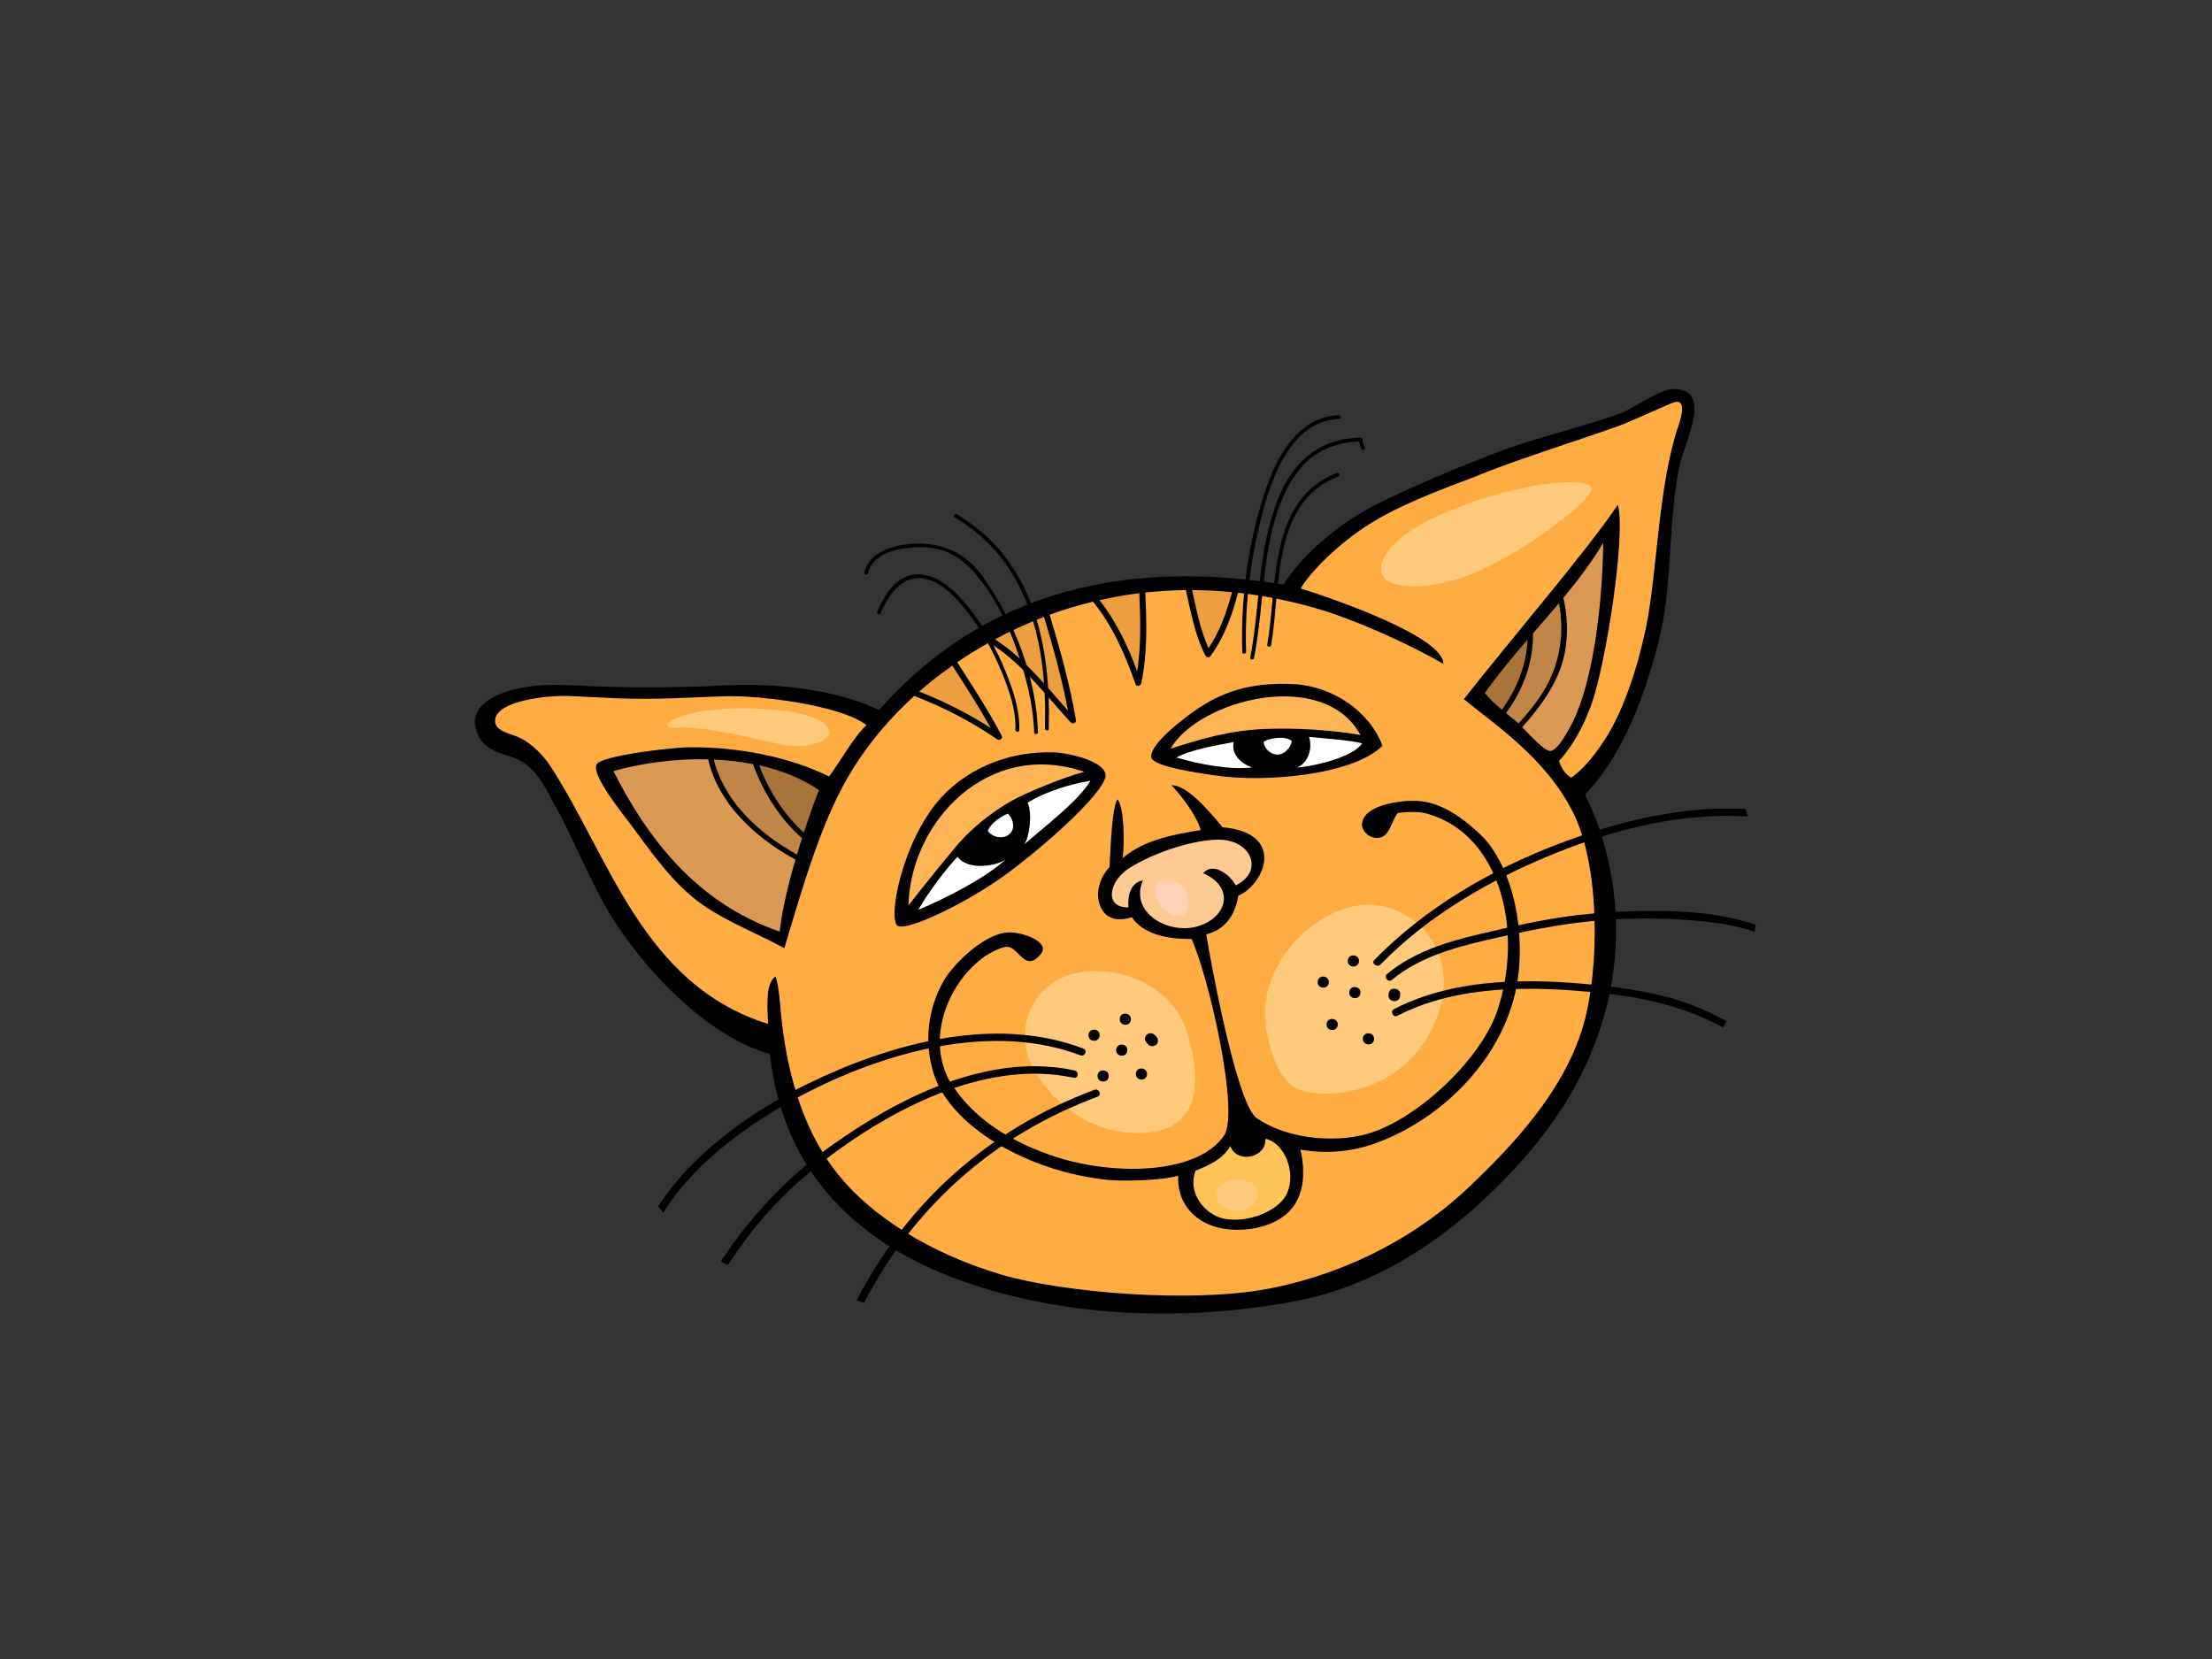 <?xml version="1.0" encoding="utf-8"?>
<!-- Generator: Adobe Illustrator 17.0.0, SVG Export Plug-In . SVG Version: 6.00 Build 0)  -->
<!DOCTYPE svg PUBLIC "-//W3C//DTD SVG 1.1//EN" "http://www.w3.org/Graphics/SVG/1.1/DTD/svg11.dtd">
<svg version="1.1" id="Layer_1" xmlns="http://www.w3.org/2000/svg" xmlns:xlink="http://www.w3.org/1999/xlink" x="0px" y="0px"
	 width="800px" height="600px" viewBox="0 0 800 600" enable-background="new 0 0 800 600" xml:space="preserve">
<rect x="0" y="0" width="800" height="600" fill="#333333" stroke="none"/>
<g>
	<path fill-rule="evenodd" clip-rule="evenodd" d="M186.575,274.333c7.98,3.223,11.483,12.523,15.023,18.616
		c3.429,5.887,7.105,14.847,14.281,29.138c11.85,23.609,37.701,52.142,62.54,59.116c2.995,25.51,15.47,69.305,86.449,87.207
		c39.011,9.843,76.762,7.233,103.643,2.173c26.888-5.06,55.319-20.88,82.318-51.297c47.365-53.374,34.477-108.253,22.413-131.876
		c13.783-14.48,22.174-36.322,27.352-58.64c4.23-18.236,2.728-40.649,6.767-60.036c1.786-8.619,12.531-28.06-2.14-28.042
		c-4.939,0.013-13.217,6.38-18.925,8.686c-6.407,2.593-21.97,6.777-35.005,10.791c-13.04,4.03-45.643,17.698-57.295,24.293
		c-11.663,6.597-23.794,17.142-29.789,26.952c-70.9-11.547-116.762,11.722-146.258,45.409c-15.619-7.501-37.132-9.895-55.974-8.929
		c-19.456,0.986-37.679,0.917-56.418-0.08c-21.158-1.12-35.381,5.503-33.719,14.649
		C173.501,271.606,181.138,272.142,186.575,274.333z"/>
	<path fill-rule="evenodd" clip-rule="evenodd" fill="#EC9E40" d="M386.245,257.019c-2.15-11.468-5.294-22.718-8.661-33.913
		c-6.215,2.359-12.151,5.088-17.739,8.107C370.334,238.019,378.083,247.803,386.245,257.019z"/>
	<path fill-rule="evenodd" clip-rule="evenodd" fill="#EC9E40" d="M445.595,214.151c-4.921-0.477-9.746-0.718-14.472-0.735
		c1.635,7.081,2.924,14.36,5.977,21.036C441.212,228.252,443.678,221.296,445.595,214.151z"/>
	<path fill-rule="evenodd" clip-rule="evenodd" fill="#FFAC42" d="M604.625,145.792c-5.833,2.465-11.545,5.121-17.434,7.573
		c-5.967,2.478-39.642,13.13-51.464,18.135c-6.059,2.572-26.112,9.164-39.768,17.604c-12.523,7.753-22.694,18.564-25.51,23.727
		c12.365,3.881,51.704,17.527,51.574,27.275c-13.499-7.793-32.81-16.335-46.408-20.214c-9.556-2.723-18.851-4.519-27.849-5.518
		c-2.15,8.106-4.958,16.007-9.965,22.904c-0.488,0.681-1.525,0.451-1.878-0.233c-3.817-7.374-5.188-15.656-7.04-23.632
		c-5.013,0.059-9.898,0.361-14.675,0.882c0.5,10.991,0.824,22-1.451,32.825c-0.189,0.915-1.707,1.378-2.099,0.282
		c-3.668-10.473-8.196-21.044-15.379-29.815c-5.408,1.322-10.628,2.913-15.67,4.74c3.8,12.572,7.349,25.195,9.511,38.108
		c0.183,1.096-1.233,1.575-1.933,0.792c-9.287-10.102-17.57-21.429-29.452-28.851c-4.031,2.244-7.889,4.629-11.553,7.13
		c5.623,8.734,11.309,17.445,16.113,26.624c0.512,0.992-0.801,1.839-1.675,1.242c-9.293-6.4-19.381-11.591-29.966-15.683
		c-7.974,7.233-16.832,17.004-24.113,29.584c-9.492,16.428-15.752,37.798-22.876,61.655c-9.944-5.436-20.166-9.261-29.268-15.519
		c-11.244-7.724-18.985-19.523-27.199-30.44c-2.066-2.759-13.277-16.525-11.467-20.455c1.514-3.305,27.813-6.224,33.497-6.264
		c18.656-0.121,36.862,3.763,50.611,10.574c4.489-5.957,8.097-13.213,13.511-18.608c-9.528-7.287-38.804-10.784-51.167-10.418
		c-11.77,0.354-24.839,1.342-38.932,0.748c-6.242-0.261-11.34-0.59-17.469-0.822c-7.067-0.287-26.732,1.488-26.733,9.024
		c0.004,3.894,5.798,4.489,9.41,6.307c3.773,1.894,8.047,6.144,10.355,9.667c21.571,32.787,33.346,79.339,78.963,93.593
		c-0.106-3.982-1.318-14.827,2.761-17.125c1.218,3.992,1.608,10.13,1.824,12.521c2.004,21.792,7.898,42.34,19.636,57.636
		c12.939,16.845,35.167,30.293,60.481,37.724c21.047,6.188,68.918,10.715,98.176,4.632c29.269-6.069,53.401-20.048,70.359-36.151
		c15.874-15.072,34.666-34.795,41.661-58.901c5.673-19.505,6.303-56.997-3.861-77.043c-10.159-20.035-29.363-32.346-39.388-40.774
		c18.387-23.355,44.078-53.096,55.706-70.315c2.964,11.399-4.448,57.733-9.452,71.909c-5.012,14.168-11.844,20.737-11.844,20.737
		s1.071,4.228,4.394,6.095c2.357-1.525,6.994-5.68,12.338-14.022c5.345-8.355,10.97-22.134,14.847-40.944
		c3.882-18.81,4.271-50.902,11.652-72.46C608.145,150.683,610.242,143.421,604.625,145.792z"/>
	<path fill-rule="evenodd" clip-rule="evenodd" fill="#EC9E40" d="M411.295,242.787c1.431-9.347,1.161-18.808,0.756-28.267
		c-4.949,0.612-9.753,1.479-14.422,2.536C403.733,224.747,407.914,233.717,411.295,242.787z"/>
	<path fill-rule="evenodd" clip-rule="evenodd" fill="#EC9E40" d="M358.289,263.282c-4.266-7.704-9.086-15.114-13.869-22.553
		c-1.315,0.937-2.629,1.876-3.9,2.829c-2.466,1.842-5.203,4.027-8.1,6.564C341.477,253.675,350.157,258.053,358.289,263.282z"/>
	<path fill-rule="evenodd" clip-rule="evenodd" fill="#A97439" d="M552.44,231.364c-5.301,6.113-10.528,12.361-15.426,19.257
		c1.824,2.324,3.877,4.178,6.154,6.059C548.635,249.156,552.083,240.355,552.44,231.364z"/>
	<path fill-rule="evenodd" clip-rule="evenodd" fill="#C18548" d="M548.624,261.107c0.149,0.129,0.351,0.325,0.589,0.538
		c4.468-4.921,8.619-10.14,11.38-16.031c4.002-8.562,5.025-18.208,3.236-27.459c-3.092,3.695-6.247,7.304-9.41,10.924
		c0.195,10.232-3.52,20.327-9.735,28.835C545.934,258.925,547.23,259.965,548.624,261.107z"/>
	<path fill-rule="evenodd" clip-rule="evenodd" fill="#DC9955" d="M579.807,196.403c-4.42,7.251-9.303,13.681-14.383,19.828
		c2.131,9.205,1.75,19.218-1.953,27.777c-3.069,7.1-7.784,13.203-12.954,18.97c3.011,3.108,8.062,8.573,10.053,8.627
		c2.396,0.062,5.582-5.608,7.035-8.186C577.526,245.728,579.743,210.917,579.807,196.403z"/>
	<path fill-rule="evenodd" clip-rule="evenodd" d="M468.113,247.439c13.966,0.777,27.385,9.999,31.862,22.289
		c-10.737,10.65-42.471,13.333-60.049,10.789c-5.342-0.768-22.943-3.187-23.513-6.556c-0.848-4.937,12.482-14.635,15.42-16.722
		C441.477,250.388,452.203,246.557,468.113,247.439z"/>
	<path fill-rule="evenodd" clip-rule="evenodd" fill="#FFB556" d="M492.032,265.814c-10.592-1.83-23.161-2.59-34.249-2.18
		c-13.207,0.477-23.428,3.666-34.442,7.115C433.667,253.024,478.607,241.31,492.032,265.814z"/>
	<path fill-rule="evenodd" clip-rule="evenodd" fill="#FFFFFF" d="M473.431,266.511c5.65,0.599,14.417,1.092,19.21,2.332
		c-2.867,4.535-15.61,8.08-23.652,8.747C472.481,276.488,474.958,271.368,473.431,266.511z"/>
	<path fill-rule="evenodd" clip-rule="evenodd" fill="#FFFFFF" d="M467.149,268.001c-0.156,2.326-2.667,4.816-4.889,4.899
		c-2.626,0.098-5.134-2.121-5.236-4.694C459.217,266.906,465.084,265.981,467.149,268.001z"/>
	<path fill-rule="evenodd" clip-rule="evenodd" fill="#FFFFFF" d="M446.194,268.37c-0.942,4.412,2.477,7.691,6.584,9.19
		c-7.711,0.987-19.367-1.212-27.302-3.592C430.464,271.166,439.877,269.559,446.194,268.37z"/>
	<path fill-rule="evenodd" clip-rule="evenodd" d="M340.963,287.827c9.802-10.299,24.469-16.328,40.489-15.707
		c5.151,0.195,20.599,3.597,18.133,9.633c-3.634,8.877-27.942,29.197-38.639,36.514c-13.582,9.292-31.844,17.924-35.973,16.722
		C320.579,333.72,326.22,303.315,340.963,287.827z"/>
	<path fill-rule="evenodd" clip-rule="evenodd" d="M470.31,415.77c2.022,8.539,1.447,18.186-5.669,23.802
		c-5.921,4.675-15.811,6.361-24.062,4.404c-6.756-1.622-14.968-7.248-14.456-18.774c-6.717,1.909-20.485,2.017-25.201,1.548
		c-29.446-2.949-57.498-19.54-63.363-38.818c-3.238-10.581-2.312-22.833,3.891-33.442c3.4-5.819,14.312-16.696,22.951-17.252
		c5.218-0.331,15.541,3.394,12.098,7.711c-5.657,7.068-7.953-2.149-12.028-2.528c-1.625-0.151-5.297,1.598-7.068,2.678
		c-12.864,7.984-22.834,28.364-14.38,45.109c7.006,12.042,18.803,21.103,36.347,27.357c22.304,7.962,53.558,7.435,63.295-6.841
		c5.742-8.416-5.472-57.297-11.708-71.145c-8.58,0.154-17.448-1.661-21.646-7.856c-6.721,2.19-11.387-0.464-12.165-7.266
		c-0.331-3.036,1.064-7.763,4.126-10.835c0.467-8.422,0.886-21.332,2.864-24.532c2.424,2.828,2.602,14.632,1.919,21.229
		c7.875-6.769,19.183-8.632,28.207-10.105c-1.537-5.552-7.665-13.148-10.585-16.195c5.022-0.284,12.632,7.955,18.467,15.185
		c22.94,1.976,15.398,20.53,5.713,24.719c-1.565,9.485-6.951,12.861-11.579,13.986c0.55,4.06,10.572,61.202,18.264,66.511
		c9.861,6.79,25.331,8.929,37.793,6.215c18.598-4.055,43.121-27.021,49.176-45.071c9.539-28.395,1.532-63.525-25.149-71.23
		c-3.356-0.964-7.47-0.723-10.845-0.299c-2.452,2.992-2.833,9.254-7.738,9.024c-2.737-0.126-5.229-2.449-5.183-4.832
		c0.162-7.025,13.54-8.791,19.59-8.601c9.592,0.31,17.742,7.107,23.24,12.193c7.96,7.391,15.931,25.812,13.904,48.868
		c-2.634,30.068-27.604,54.681-53.329,63.293C487.925,416.684,478.738,417.302,470.31,415.77z"/>
	<path fill-rule="evenodd" clip-rule="evenodd" fill="#FFB556" d="M392.073,279.128c-7.576,2.03-21.321,7.743-26.027,10.399
		c-6.421,3.628-12.025,7.998-17.16,13.118c-3.475,3.485-16.486,19.902-20.327,24.792
		C329.265,297.281,357.267,267.257,392.073,279.128z"/>
	<path fill-rule="evenodd" clip-rule="evenodd" fill="#FFFFFF" d="M394.393,282.355c-4.487,7.524-16.575,16.502-23.91,22.994
		c1.736-2.516,3.032-10.935,1.179-15.047C377.505,286.581,386.806,283.577,394.393,282.355z"/>
	<path fill-rule="evenodd" clip-rule="evenodd" fill="#A97439" d="M290.696,301.149c1.774-5.388,3.648-10.637,5.491-15.414
		c-6.283-4.294-13.706-7.178-21.619-8.936C277.891,285.731,283.44,294.478,290.696,301.149z"/>
	<path fill-rule="evenodd" clip-rule="evenodd" fill="#C18548" d="M288.225,309.058c0.587-1.958,1.197-3.935,1.823-5.893
		c-8.128-7.23-14.225-16.976-17.719-26.829c-4.616-0.905-9.38-1.417-14.153-1.635C261.697,289.367,273.984,301.18,288.225,309.058z"
		/>
	<path fill-rule="evenodd" clip-rule="evenodd" fill="#DC9955" d="M287.678,310.9c-15.057-8.214-28.075-20.709-31.552-36.271
		c-12.22-0.303-24.351,1.406-34.254,4.245c12.089,23.96,29.886,47.711,60.133,58.04C282.738,329.708,284.907,320.414,287.678,310.9z
		"/>
	<path fill-rule="evenodd" clip-rule="evenodd" fill="#FFC992" d="M446.888,320.218c-1.884-3.797-8.234-8.614-11.741-4.419
		c11.656,5.158,8.679,15.976-1.825,19.176c-10.5,3.193-25.007-4.696-19.975-16.543c-4.51,0.745-5.545,5.536-5.249,9.744
		c-8.782,0.208-7.305-9.534,0.59-14.389c9.964-6.124,23.629-10.099,32.026-10.107C452.696,303.666,457.286,315.223,446.888,320.218z
		"/>
	<path fill-rule="evenodd" clip-rule="evenodd" fill="#FFFFFF" d="M364.523,294.263c1.226,1.068,3.175,4.857,0.711,7.243
		c-2.455,2.373-6.516,1.15-7.991-0.973C358.215,297.831,361.732,295.388,364.523,294.263z"/>
	<path fill-rule="evenodd" clip-rule="evenodd" fill="#FFC358" d="M457.654,411.835c6.82,1.521,11.086,11.765,7.953,19.456
		c-2.618,6.4-13.817,11.152-22.733,9.508c-6.948-1.278-13.623-9.316-10.469-17.419c4.375-1.721,9.995-4.156,12.54-8.918
		C447.439,421.173,458.169,418.611,457.654,411.835z"/>
	<path fill-rule="evenodd" clip-rule="evenodd" fill="#FFFFFF" d="M363.85,310.727c-7.451,6.831-21.305,13.914-31.736,18.329
		c3.503-6.151,9.621-14.33,14.197-19.212C349.821,314.864,360.339,313.393,363.85,310.727z"/>
	<path fill-rule="evenodd" clip-rule="evenodd" fill="#FFCA7C" d="M384.325,353.507c13.574-6.172,38.589-0.046,44.757,19.159
		c6.166,19.197,5.089,37.045-17.682,37.116c-22.767,0.069-37.819-19.272-40.091-29.484
		C369.027,370.096,372.838,358.736,384.325,353.507z"/>
	<path fill-rule="evenodd" clip-rule="evenodd" fill="#FFCA7C" d="M457.478,366.655c0.018,7.196,3.082,20.25,9.366,25.749
		c6.292,5.483,37.345,6.423,50.795-19.848c13.446-26.274-5.573-45.612-22.913-45.359
		C477.387,327.459,457.439,345.842,457.478,366.655z"/>
	<path fill-rule="evenodd" clip-rule="evenodd" fill="#FFCA7C" d="M449.008,426.653c4.898,0.597,7.43,4.22,4.986,8.176
		c-2.441,3.959-10.407,4.414-13.333-0.2C437.732,430.007,443.156,425.938,449.008,426.653z"/>
	<path fill-rule="evenodd" clip-rule="evenodd" fill="#FFCA7C" d="M272.976,256.239c9.93,0.371,23.517,1.913,26.398,6.994
		c2.873,5.075-8.349,7.968-17.501,5.915c-9.16-2.063-27.427-6.644-36.909-5.91C235.472,263.984,244.906,255.194,272.976,256.239z"/>
	<path fill-rule="evenodd" clip-rule="evenodd" fill="#FFCA7C" d="M501.057,200.725c5.798-9.615,24.286-17.389,40.66-22.029
		c16.367-4.617,31.81-5.583,33.916-2.491c2.122,3.097-21.844,21.941-41.138,30.475C515.192,215.216,493.085,213.943,501.057,200.725
		z"/>
	<path fill-rule="evenodd" clip-rule="evenodd" fill="#FFD2B6" d="M428.992,322.52c1.831,4.789,0.811,10.02-4.449,8.437
		c-5.258-1.589-8.401-8.585-6.114-11.152C420.699,317.252,427.483,318.541,428.992,322.52z"/>
	<path fill-rule="evenodd" clip-rule="evenodd" d="M395.925,372.405c-2.684-0.327-3.151,3.666-0.474,3.986
		C398.141,376.719,398.609,372.733,395.925,372.405z"/>
	<path fill-rule="evenodd" clip-rule="evenodd" d="M407.229,366.61c-2.684-0.321-3.152,3.654-0.462,3.984
		C409.45,370.914,409.908,366.932,407.229,366.61z"/>
	<path fill-rule="evenodd" clip-rule="evenodd" d="M418.358,375.126c-0.184-0.221-0.366-0.446-0.562-0.664
		c-0.705-0.859-2.049-1.027-2.938-0.354c-0.884,0.664-1.038,1.952-0.326,2.813c0.18,0.228,0.375,0.449,0.547,0.666
		c0.717,0.866,2.059,1.03,2.948,0.353C418.92,377.273,419.063,375.991,418.358,375.126z"/>
	<path fill-rule="evenodd" clip-rule="evenodd" d="M405.93,377.803c-2.698-0.313-3.161,3.666-0.468,3.987
		C408.14,382.122,408.599,378.131,405.93,377.803z"/>
	<path fill-rule="evenodd" clip-rule="evenodd" d="M399.194,387.154c-2.675-0.323-3.139,3.664-0.455,3.986
		C401.43,391.463,401.891,387.482,399.194,387.154z"/>
	<path fill-rule="evenodd" clip-rule="evenodd" d="M413.039,386.447c-2.678-0.335-3.147,3.651-0.457,3.986
		C415.26,390.757,415.729,386.767,413.039,386.447z"/>
	<path fill-rule="evenodd" clip-rule="evenodd" d="M478.799,353.199c-2.682-0.335-3.138,3.65-0.464,3.981
		C481.025,357.506,481.489,353.522,478.799,353.199z"/>
	<path fill-rule="evenodd" clip-rule="evenodd" d="M489.697,345.555c-2.693-0.328-3.152,3.659-0.464,3.984
		C491.921,349.856,492.38,345.88,489.697,345.555z"/>
	<path fill-rule="evenodd" clip-rule="evenodd" d="M502.243,359.262l-0.072,0.589c-0.3,2.57,3.866,3.07,4.164,0.51l0.071-0.592
		C506.71,357.202,502.551,356.692,502.243,359.262z"/>
	<path fill-rule="evenodd" clip-rule="evenodd" d="M495.168,373.719c-2.698-0.33-3.156,3.656-0.471,3.976
		C497.384,378.02,497.848,374.047,495.168,373.719z"/>
	<path fill-rule="evenodd" clip-rule="evenodd" d="M482.019,368.521c-2.69-0.317-3.154,3.661-0.466,3.991
		C484.24,372.838,484.707,368.858,482.019,368.521z"/>
	<path fill-rule="evenodd" clip-rule="evenodd" d="M490.236,356.981c-2.685-0.325-3.149,3.651-0.463,3.984
		C492.46,361.294,492.928,357.309,490.236,356.981z"/>
	<path fill-rule="evenodd" clip-rule="evenodd" d="M391.752,379.202c-32.363-12.295-70.27-1.556-99.539,12.721
		c-19.356,9.444-41.781,24.847-54.116,44.357c0.571,0.815,1.161,1.621,1.773,2.408c11.861-19.472,34.317-34.685,53.485-44.311
		c28.275-14.191,65.969-24.631,97.36-12.702C392.409,382.31,393.437,379.835,391.752,379.202z"/>
	<path fill-rule="evenodd" clip-rule="evenodd" d="M388.572,387.129c-31.296-6.741-64.02,10.169-88.072,27.329
		c-13.027,9.305-24.136,20.412-33.671,32.992c-2.164,2.862-4.184,5.821-6.149,8.813c0.833,0.444,1.674,0.866,2.522,1.271
		c2.342-3.52,4.766-6.986,7.324-10.368c8.912-11.754,19.694-21.798,31.724-30.595c23.189-16.912,55.671-33.32,86.017-26.794
		C390.03,390.17,390.326,387.516,388.572,387.129z"/>
	<path fill-rule="evenodd" clip-rule="evenodd" d="M395.795,394.169c-38.506,14.317-67.864,41.011-85.975,76.156
		c0.9,0.272,1.8,0.548,2.709,0.795c17.831-34.411,46.637-60.444,84.403-74.479C398.612,396.011,397.466,393.555,395.795,394.169z"/>
	<path fill-rule="evenodd" clip-rule="evenodd" d="M631.263,292.582c-23.278-1.247-46.554,4.583-67.884,12.739
		c-24.608,9.408-48.238,23.277-66.336,41.866c-1.225,1.253,1.027,2.874,2.244,1.637c17.391-17.867,39.845-30.794,63.247-40.26
		c21.573-8.731,45.768-14.768,69.556-13.259C631.834,294.39,631.54,293.492,631.263,292.582z"/>
	<path fill-rule="evenodd" clip-rule="evenodd" d="M621.798,333.941c4.384,0.605,8.631,1.681,12.797,3.029
		c0.118-0.85,0.251-1.701,0.354-2.55c-3.371-1.084-6.807-2.011-10.343-2.721c-15.388-3.06-32.356-2.554-47.877-1.358
		c-14.132,1.081-28.008,4.292-41.736,7.523c-11.924,2.787-23.971,6.579-33.325,14.393c-1.34,1.123,0.392,3.243,1.747,2.121
		c9.557-7.981,21.872-11.491,33.991-14.334c13.118-3.077,26.291-5.842,39.77-7.046C591.823,331.687,607.157,331.942,621.798,333.941
		z"/>
	<path fill-rule="evenodd" clip-rule="evenodd" d="M616.882,368.472c2.15,0.968,4.26,2.026,6.351,3.123
		c0.413-0.753,0.792-1.526,1.184-2.283c-2.14-1.145-4.299-2.257-6.502-3.3c-12.443-5.851-25.554-8.129-39.12-9.602
		c-24.808-2.668-52.175-2.979-74.57,8.503c-1.565,0.802-0.453,3.28,1.138,2.464c22.079-11.322,48.673-10.779,73.112-8.304
		C591.869,360.428,604.536,362.974,616.882,368.472z"/>
	<path fill-rule="evenodd" clip-rule="evenodd" d="M493.582,161.795c-0.353-0.951-0.733-1.921-0.83-2.931
		c-0.039-0.397-0.431-0.574-0.797-0.571c-8.167,0.113-15.431,2.869-21.091,8.455c-5.988,5.893-9.188,14.081-11.385,21.92
		c-4.527,16.074-4.151,32.853-7.315,49.137c-0.167,0.833,1.222,1.006,1.384,0.169c2.982-15.313,2.877-31.026,6.559-46.242
		c1.934-7.955,4.881-15.956,10.215-22.366c5.239-6.293,12.828-9.426,21.154-9.702c0.174,0.902,0.504,1.788,0.833,2.656
		C492.62,163.138,493.895,162.608,493.582,161.795z"/>
	<path fill-rule="evenodd" clip-rule="evenodd" d="M484.15,150.167c-17.542,0.605-24.951,20.921-28.717,34.375
		c-4.606,16.443-6.718,34.18-6.146,51.294c0.033,0.859,1.414,0.664,1.384-0.195c-0.55-16.008,1.474-32.422,5.347-47.913
		c3.415-13.619,10.477-35.618,28.347-36.238C485.265,151.463,485.035,150.145,484.15,150.167z"/>
	<path fill-rule="evenodd" clip-rule="evenodd" d="M483.424,171.073c-24.865,9.664-21.416,41.192-25.092,62.089
		c-0.146,0.85,1.237,1.014,1.388,0.174c3.582-20.386,0.026-51.61,24.267-61.028C484.815,171.977,484.24,170.752,483.424,171.073z"/>
	<path fill-rule="evenodd" clip-rule="evenodd" d="M363.643,242.748c-3.467-8.562-8.146-16.899-14.145-24.103
		c-4.188-5.007-10.096-10.707-17.199-10.935c-7.864-0.266-12.454,7.545-15.081,13.492c-0.343,0.792,0.954,1.309,1.3,0.515
		c2.666-6.057,7.268-13.702,15.351-12.529c6.791,0.992,12.271,7.333,16.15,12.274c5.195,6.625,9.179,14.142,12.351,21.81
		c2.652,6.431,5.172,13.687,4.855,20.662c-0.039,0.853,1.348,1.024,1.388,0.166C368.94,256.846,366.356,249.455,363.643,242.748z"/>
	<path fill-rule="evenodd" clip-rule="evenodd" d="M355.344,208.417c-5.677-7.965-13.785-12.014-23.752-11.816
		c-7.427,0.146-17.178,2.562-19.007,10.474c-0.189,0.833,1.203,0.992,1.395,0.166c1.903-8.221,13.442-9.592,20.744-9.284
		c10.952,0.461,17.374,7.822,22.898,16.066c5.554,8.285,9.273,17.771,12.101,27.158c2.329,7.707,4.069,15.754,4.287,23.76
		c0.032,0.859,1.405,0.654,1.378-0.194C374.857,245.072,366.946,224.617,355.344,208.417z"/>
	<path fill-rule="evenodd" clip-rule="evenodd" d="M346.108,186.058c-0.765-0.454-1.611,0.604-0.835,1.058
		c27.788,16.407,33.465,47.592,32.637,76.325c-0.025,0.859,1.369,1.035,1.386,0.166C380.13,234.426,374.315,202.709,346.108,186.058
		z"/>
</g>
</svg>
